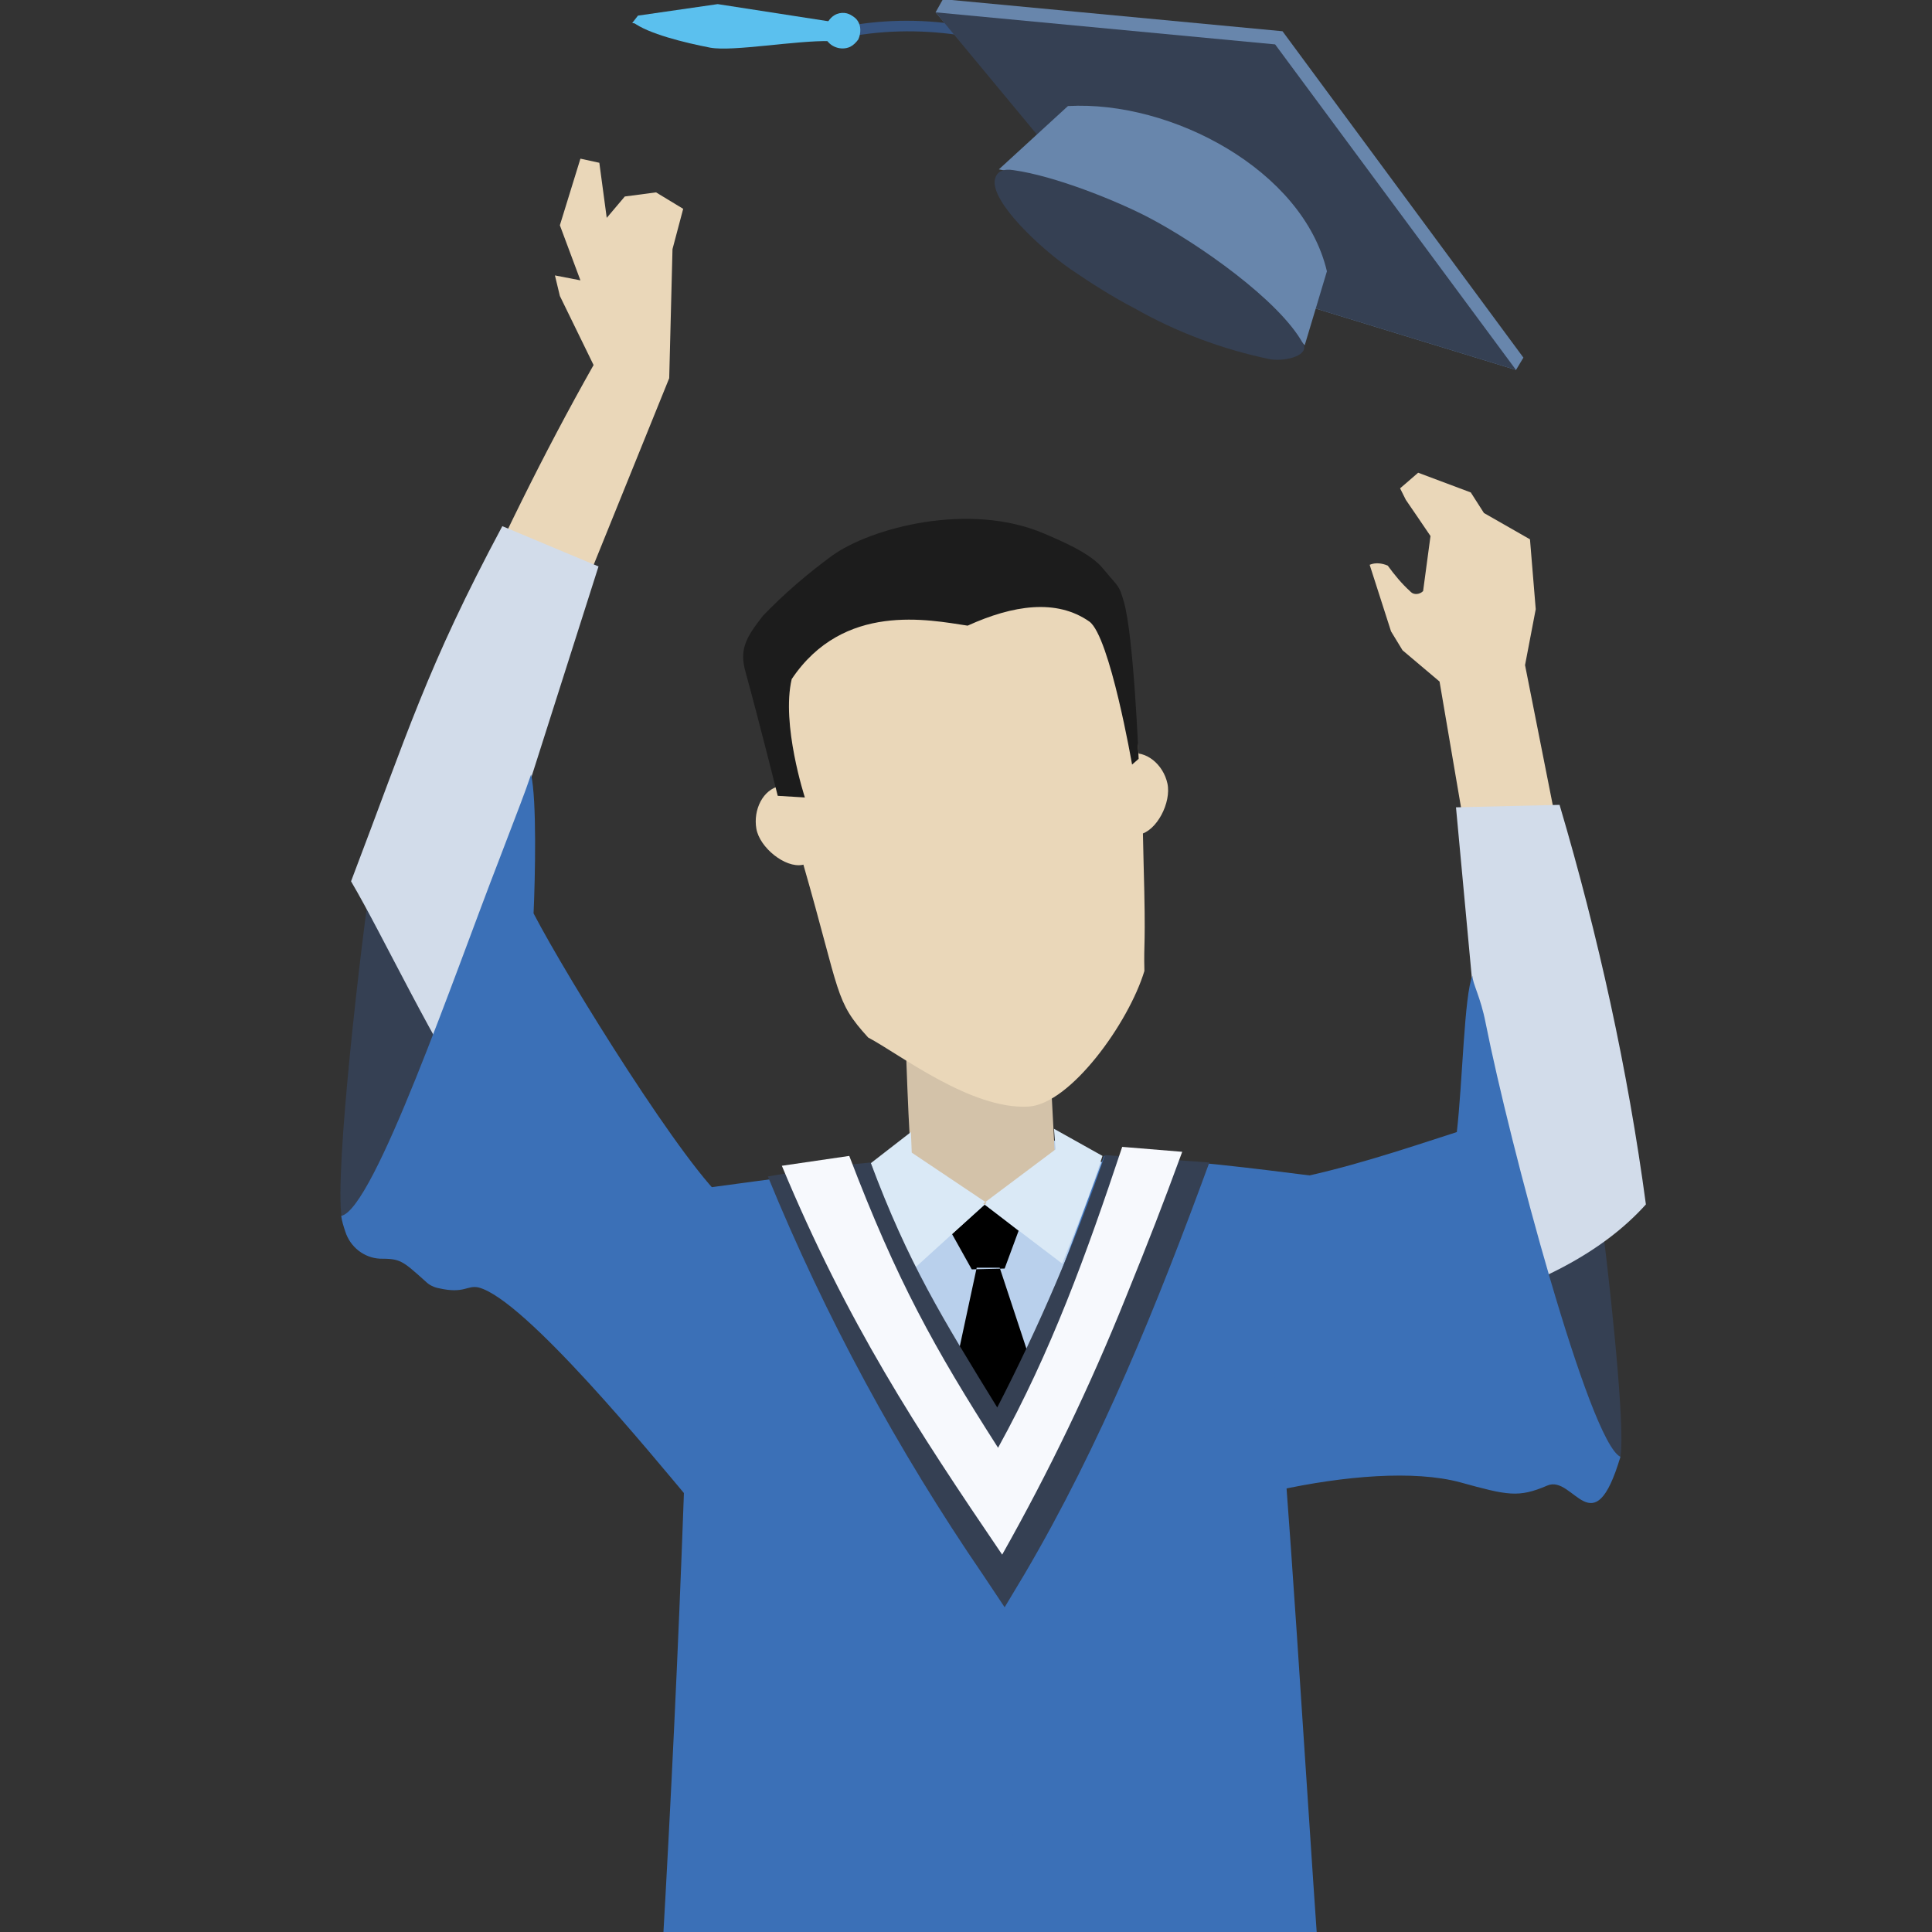 <?xml version="1.0" encoding="utf-8"?>
<!-- Generator: Adobe Illustrator 23.0.1, SVG Export Plug-In . SVG Version: 6.00 Build 0)  -->
<svg version="1.1" id="Layer_1" xmlns="http://www.w3.org/2000/svg" xmlns:xlink="http://www.w3.org/1999/xlink" x="0px" y="0px"
	 viewBox="0 0 235 235" style="enable-background:new 0 0 235 235;" xml:space="preserve">
<rect x="0" y="0" width="235" height="235" fill="#333333" stroke="none"/>
<style type="text/css">
	.st0{clip-path:url(#SVGID_2_);}
	.st1{fill-rule:evenodd;clip-rule:evenodd;fill:#354053;}
	.st2{fill-rule:evenodd;clip-rule:evenodd;fill:#130F22;}
	.st3{fill:#3B70B7;}
	.st4{fill-rule:evenodd;clip-rule:evenodd;fill:#EAD7B9;}
	.st5{fill-rule:evenodd;clip-rule:evenodd;fill:#B9D0EC;}
	.st6{fill-rule:evenodd;clip-rule:evenodd;fill:#D3C2A9;}
	.st7{fill-rule:evenodd;clip-rule:evenodd;fill:#1C1C1C;}
	.st8{fill-rule:evenodd;clip-rule:evenodd;fill:#3B70B7;}
	.st9{fill-rule:evenodd;clip-rule:evenodd;}
	.st10{fill-rule:evenodd;clip-rule:evenodd;fill:#DAE9F6;}
	.st11{fill-rule:evenodd;clip-rule:evenodd;fill:#F7F9FD;}
	.st12{fill-rule:evenodd;clip-rule:evenodd;fill:#D2DCEA;}
	.st13{fill:#375480;}
	.st14{fill-rule:evenodd;clip-rule:evenodd;fill:#5BC0EE;}
	.st15{fill-rule:evenodd;clip-rule:evenodd;fill:#6886AC;}
</style>
<title>a11</title>
<g>
	<g id="Layer_1-2">
		<g>
			<defs>
				<rect id="SVGID_1_" x="3.5" y="-7.4" width="234.7" height="256.2"/>
			</defs>
			<clipPath id="SVGID_2_">
				<use xlink:href="#SVGID_1_"  style="overflow:visible;"/>
			</clipPath>
			<g class="st0">
				<g>
					<path class="st1" d="M85.2,396.2l9.5-202.4l49.4,3.9l22.3,198.5c-10.8-0.1-20.2,0.3-29.1-0.2c-12.8-0.8-24.7-3.3-38.3,0
						C94.7,397.1,90,396.1,85.2,396.2z"/>
					<path class="st2" d="M143.6,477l-12.5-2.1c0,0-1.3-61.9-2-82.5c-0.8-25.6-5.8-104.3-5.8-104.3l25.9-9.3c0,0-2.7,75.2-2.9,98.9
						C146.1,402.3,143.6,477,143.6,477z"/>
					<rect x="104.4" y="191.7" class="st3" width="37.8" height="86.3"/>
					<path class="st4" d="M99.7,99.4c0.4,2.3,0,5.4-2.1,5.8c-2.1,0.4-5.2-2.1-5.6-4.4c-0.4-2.3,0.8-4.8,2.9-5.2
						C97.1,95.3,99.3,97.2,99.7,99.4z"/>
					<path class="st4" d="M135.2,97.2c0.5,2.3,1.3,4.7,3.4,4.3c2.1-0.4,3.9-3.9,3.4-6.2c-0.5-2.3-2.6-4.1-4.7-3.6
						C135.2,92.1,134.7,94.9,135.2,97.2z"/>
					<path class="st1" d="M195,149.8c1.3,10.6,2.8,25.8,2,27.8l-5.8-8.3l-4.9-14.4L195,149.8z"/>
					<path class="st1" d="M45,107.6c-1.5,10.5-4.7,38.9-3.2,41.3c4.9-6.2,10.6-13,13.3-27.2L45,107.6z"/>
					<path class="st5" d="M121.1,175.5c0,0,15.4-33.5,14-33.8c-2.3-0.4-9.7-5.5-16.2-4.9c-6.6,0.6-14.6,6.9-14.6,6.9L121.1,175.5z"
						/>
					<path class="st6" d="M110,121.5c0,0,0.4,14.2,0.8,18.9c2.8,3.6,6.3,6.3,9,6.1c4.7-0.3,8.5-6.1,8.5-6.1l-1.2-22.8L110,121.5z"/>
					<path class="st4" d="M139.1,104.9c0.3,10.7,0,9.4,0.1,13.2c-1.9,6.3-9,16.2-14.1,16.5c-7,0.4-15.7-6.4-19.5-8.4
						c-4.1-4.5-3.3-5.1-7.9-21.1c-3.3-11.5-4.1-20.5-1.3-27.8c3.2-8.3,10.9-8.5,18.8-9.5c7-0.8,11.5-3.7,17.1,3.5
						C138.7,79.5,138.9,95.4,139.1,104.9z"/>
					<path class="st7" d="M94.6,96.8c0,0-2.3-9.2-3.9-15c-0.8-2.8,0-4.2,2.1-6.9c2.6-2.7,5.4-5.1,8.4-7.3c4.7-3.4,16.7-6.6,25.8-2.7
						c2.1,0.9,5.7,2.4,7.2,4.3c1.9,2.3,1.9,1.9,2.5,4c1.2,4.1,1.8,19.1,1.8,19.1l-0.8,0.7c0,0-2.7-15.6-5.2-17.4
						c-4-2.8-9.3-2-14.8,0.5c-4.7-0.7-15.1-2.9-21.4,6.5c-1.3,5.5,1.6,14.4,1.6,14.4L94.6,96.8z"/>
					<polygon class="st2" points="100.4,475.8 88.7,476.2 90.2,391.3 92.2,278 115.9,289.4 106.7,392.3 					"/>
					<path class="st8" d="M69.7,399c4.2,6.4,19.6,6.1,30.1,4.4c6-1,16.2,1.6,19.4,3c1-40.2,3.7-94.1,5.2-133
						c0.6-15.2-0.1-43.1-1-64.4c-0.5-11.4-0.9-27.8-2.1-35.8c-5.6-10.9-11.2-19.7-15.6-31.7c-4.1,1.1-17.2,2.5-25.2,3.8
						c-0.3,0.8,2.3,14.4,2.9,30.2c-1.2,36.1-3.3,73.4-6,110C74.5,326.5,71.1,370.4,69.7,399L69.7,399z M134,405.8
						c-2.7-27.8-3.8-62.3-9.3-125.7c-1.9-21.7-0.8-72.3-2.8-92.7l-0.6-14.2c4.9-10.1,8.8-21.4,13-32.6c9.7,0.4,18.8,1.6,25.2,2.4
						c-0.1,10.5-3.1,22.5-3.2,35.4c2,26.6,3.5,54.2,5.7,81.7c3.6,46.2,7.6,92.8,11.7,137.4C163.7,408.6,146.8,403.7,134,405.8z"/>
					<path class="st9" d="M116.5,164.9l2.3-10.7l2.8,0l3.4,10.3c-1.9,4.6-2.3,5.2-3.9,9.1C119,169.5,118.7,169.3,116.5,164.9
						L116.5,164.9z M119.8,146.5l-4,3.6l2.4,4.3l4-0.1l1.7-4.6L119.8,146.5z"/>
					<path class="st10" d="M110.9,140.2l9.1,6.1l-8.7,7.9c-2-4.2-3.8-8.4-5.4-12.7l4.9-3.8L110.9,140.2z M128.4,139.8l-8.8,6.6
						l9.6,7.3c1.9-4.8,3.2-7.8,4.9-13.1l-5.9-3.3L128.4,139.8z"/>
					<path class="st1" d="M121.3,171.2c5.1-9.9,9.5-20.1,13.1-30.7l12.7,0.9c-6.3,17.2-13.2,34.3-22.5,50.1l-2.4,4l-2.6-3.9
						c-10.4-15.2-19.2-31.4-26.2-48.5l6.5-1.1l6-0.6C110.5,153.7,114.6,160.3,121.3,171.2z"/>
					<path class="st11" d="M143.8,140.1c-2.5,6.8-3.9,10.4-6.9,17.8c-4.3,10.7-9.3,21.1-15,31.2c-10.4-15.3-18.8-28.1-26.8-47.3
						l8.2-1.2c5.8,15.2,10.3,23.3,18.1,35.5c6.5-11.8,10.7-23.4,15.1-36.6L143.8,140.1z"/>
					<path class="st4" d="M189.5,101.1l-4-20.2l1.3-6.8l-0.7-8.5l-5.6-3.2l-1.6-2.5l-6.4-2.4l-2.2,1.9l0.7,1.4l1.3,1.9l1.7,2.5
						l-0.9,6.7c-0.4,0.4-1.1,0.5-1.5,0.1c0,0,0,0-0.1-0.1c-1-0.9-1.9-2-2.7-3.1c-0.7-0.3-1.5-0.4-2.2-0.1l2.6,8.1l1.4,2.3l4.5,3.8
						l2.9,17L189.5,101.1z"/>
					<path class="st12" d="M177.1,98.2l12.6-0.3c4.7,15.9,8.3,32.2,10.5,48.6c-5.3,5.9-13.5,10.1-24.1,12.9l-3.5-13l8.2-8.4
						L177.1,98.2z"/>
					<path class="st8" d="M179.1,118.7c0,0.9,1,2.6,1.6,5.7c2.9,14.6,12.6,51,16.4,52.8c-3.3,11.1-5.7,2.1-8.9,3.5
						c-3.5,1.5-4.8,1.2-10.6-0.4c-5.6-1.5-14.1-0.8-22.3,1c-0.5-12.6-0.2-25.2,0.9-37.7c7.2-1.3,15.1-4,21-5.9
						C177.9,131.7,178.1,121,179.1,118.7z"/>
					<path class="st4" d="M68.1,27.4l2.5,6.7l-3.1-0.6l0.6,2.5l4.1,8.4c-6.1,10.8-11.6,22-16.6,33.4c0,0,1.8,1.9,7.3,3.4
						c1.8-0.5,3.5-1.2,5.1-2.1l13.4-33.1l0.4-15.7l1.3-4.9l-3.3-2L76,23.9l-2.2,2.6l-0.9-6.7l-2.3-0.5L68.1,27.4z"/>
					<path class="st12" d="M72.8,68.9L61.1,64c-9.2,17.2-11.5,25.1-18.4,43.2c4,6.8,9.9,19.6,16.5,29.5l12.1-11L61.3,105L72.8,68.9z
						"/>
					<path class="st8" d="M64.6,94.2c-1,2.9-1.2,3.3-3.9,10.4c-5.4,13.9-15.2,42.5-19.2,43.3c0.1,0.7,0.3,1.3,0.5,1.9
						c0.6,1.9,2.3,3.2,4.2,3.3c2.5,0,2.7,0.2,5.6,2.8c0.4,0.4,1,0.7,1.6,0.8c3.1,0.7,3.4-0.4,4.8-0.1c5.6,1.4,21.2,20.5,25.9,26.1
						c0.4-6.2,1.9-20.9,4.4-36.4c-4.9-3.8-19.5-27.3-23.6-35.2C65.1,106.7,65.3,97.3,64.6,94.2z"/>
					<path class="st13" d="M101.5,4.6l-0.2-1.2c0.5-0.1,1.1-0.1,1.6-0.2c4.9-0.9,9.9-0.9,14.8,0l-0.2,1.2c-4.8-0.8-9.7-0.8-14.4,0.1
						C102.6,4.5,102.1,4.6,101.5,4.6z"/>
					<path class="st14" d="M101,3.1L101,5c-4.2-0.1-11.8,1.3-14.6,0.8c-3.1-0.6-7.6-1.7-9.4-3.1L101,3.1z"/>
					<path class="st14" d="M104.4,4.8c0.7-1.6-0.1-3.3-2.2-3.1c-1.2,0.2-2,1.3-1.9,2.5c0,0.1,0,0.3,0.1,0.4c0.5,1.1,1.9,1.6,3,1.1
						C103.8,5.5,104.1,5.2,104.4,4.8z"/>
					<path class="st14" d="M101.5,2.7l-0.7,1.6C96,3.7,91.2,3.7,86.5,4.4c-3.2-0.5-6.4-1.1-9.6-1.6l0.7-0.9l9.7-1.4L101.5,2.7z"/>
					<path class="st14" d="M103.9,4.6c0.5-0.7,0.5-1.6,0.1-2.3c-0.5-0.7-1.4-0.9-2.2-0.6c-1,0.4-1.5,1.5-1.1,2.5c0,0,0,0,0,0
						c0.5,1,1.7,1.3,2.7,0.8C103.6,4.9,103.8,4.7,103.9,4.6z"/>
					<polygon class="st15" points="114.7,-0.1 113.8,1.5 139.4,31.2 184.4,45 185.3,43.5 156,3.8 					"/>
					<polygon class="st1" points="113.8,1.5 138.1,30.8 184.4,45 155.1,5.4 					"/>
					<path class="st15" d="M129.9,12.9l-8.4,7.7c6.3,1.2,12.4,3.2,18,6.1c9.3,4.9,14.5,10.2,19.2,15.3l2.7-9
						C158.5,20.7,142.5,12.2,129.9,12.9z"/>
					<path class="st1" d="M139.8,26.5c-4-2.1-11.5-5.1-16.5-5.8c-1.2-0.2-2.1,0.1-2.3,1.2c-0.4,2.7,5.4,8.2,9.3,10.9
						c2.5,1.7,5,3.3,7.7,4.7c5.1,2.9,10.7,5,16.5,6.2c2,0.3,4.8-0.5,4-1.9C155.6,36.5,145.7,29.6,139.8,26.5z"/>
					<path d="M100.6,475l-1.6,8.4h-4.1c0,0-0.5-1.2-1.2-1.2c-0.6,0-1.4,1.2-2.2,1.2H70.3c0,0-0.4-1.8,0.1-2.4
						c0.8-0.5,1.6-0.9,2.6-1.1c4.3-1.2,16.6-5.1,18.8-9.4C94.4,465.3,100.6,475,100.6,475z"/>
					<path d="M131.3,475l1.6,8.4h4.1c0,0,0.5-1.2,1.2-1.2c0.6,0,1.4,1.2,2.2,1.2h21.2c0,0,0.4-1.8-0.1-2.4c-0.8-0.5-1.6-0.9-2.6-1.1
						c-4.3-1.2-16.6-5.1-18.8-9.4C137.5,465.3,131.3,475,131.3,475z"/>
				</g>
			</g>
		</g>
	</g>
</g>
</svg>
